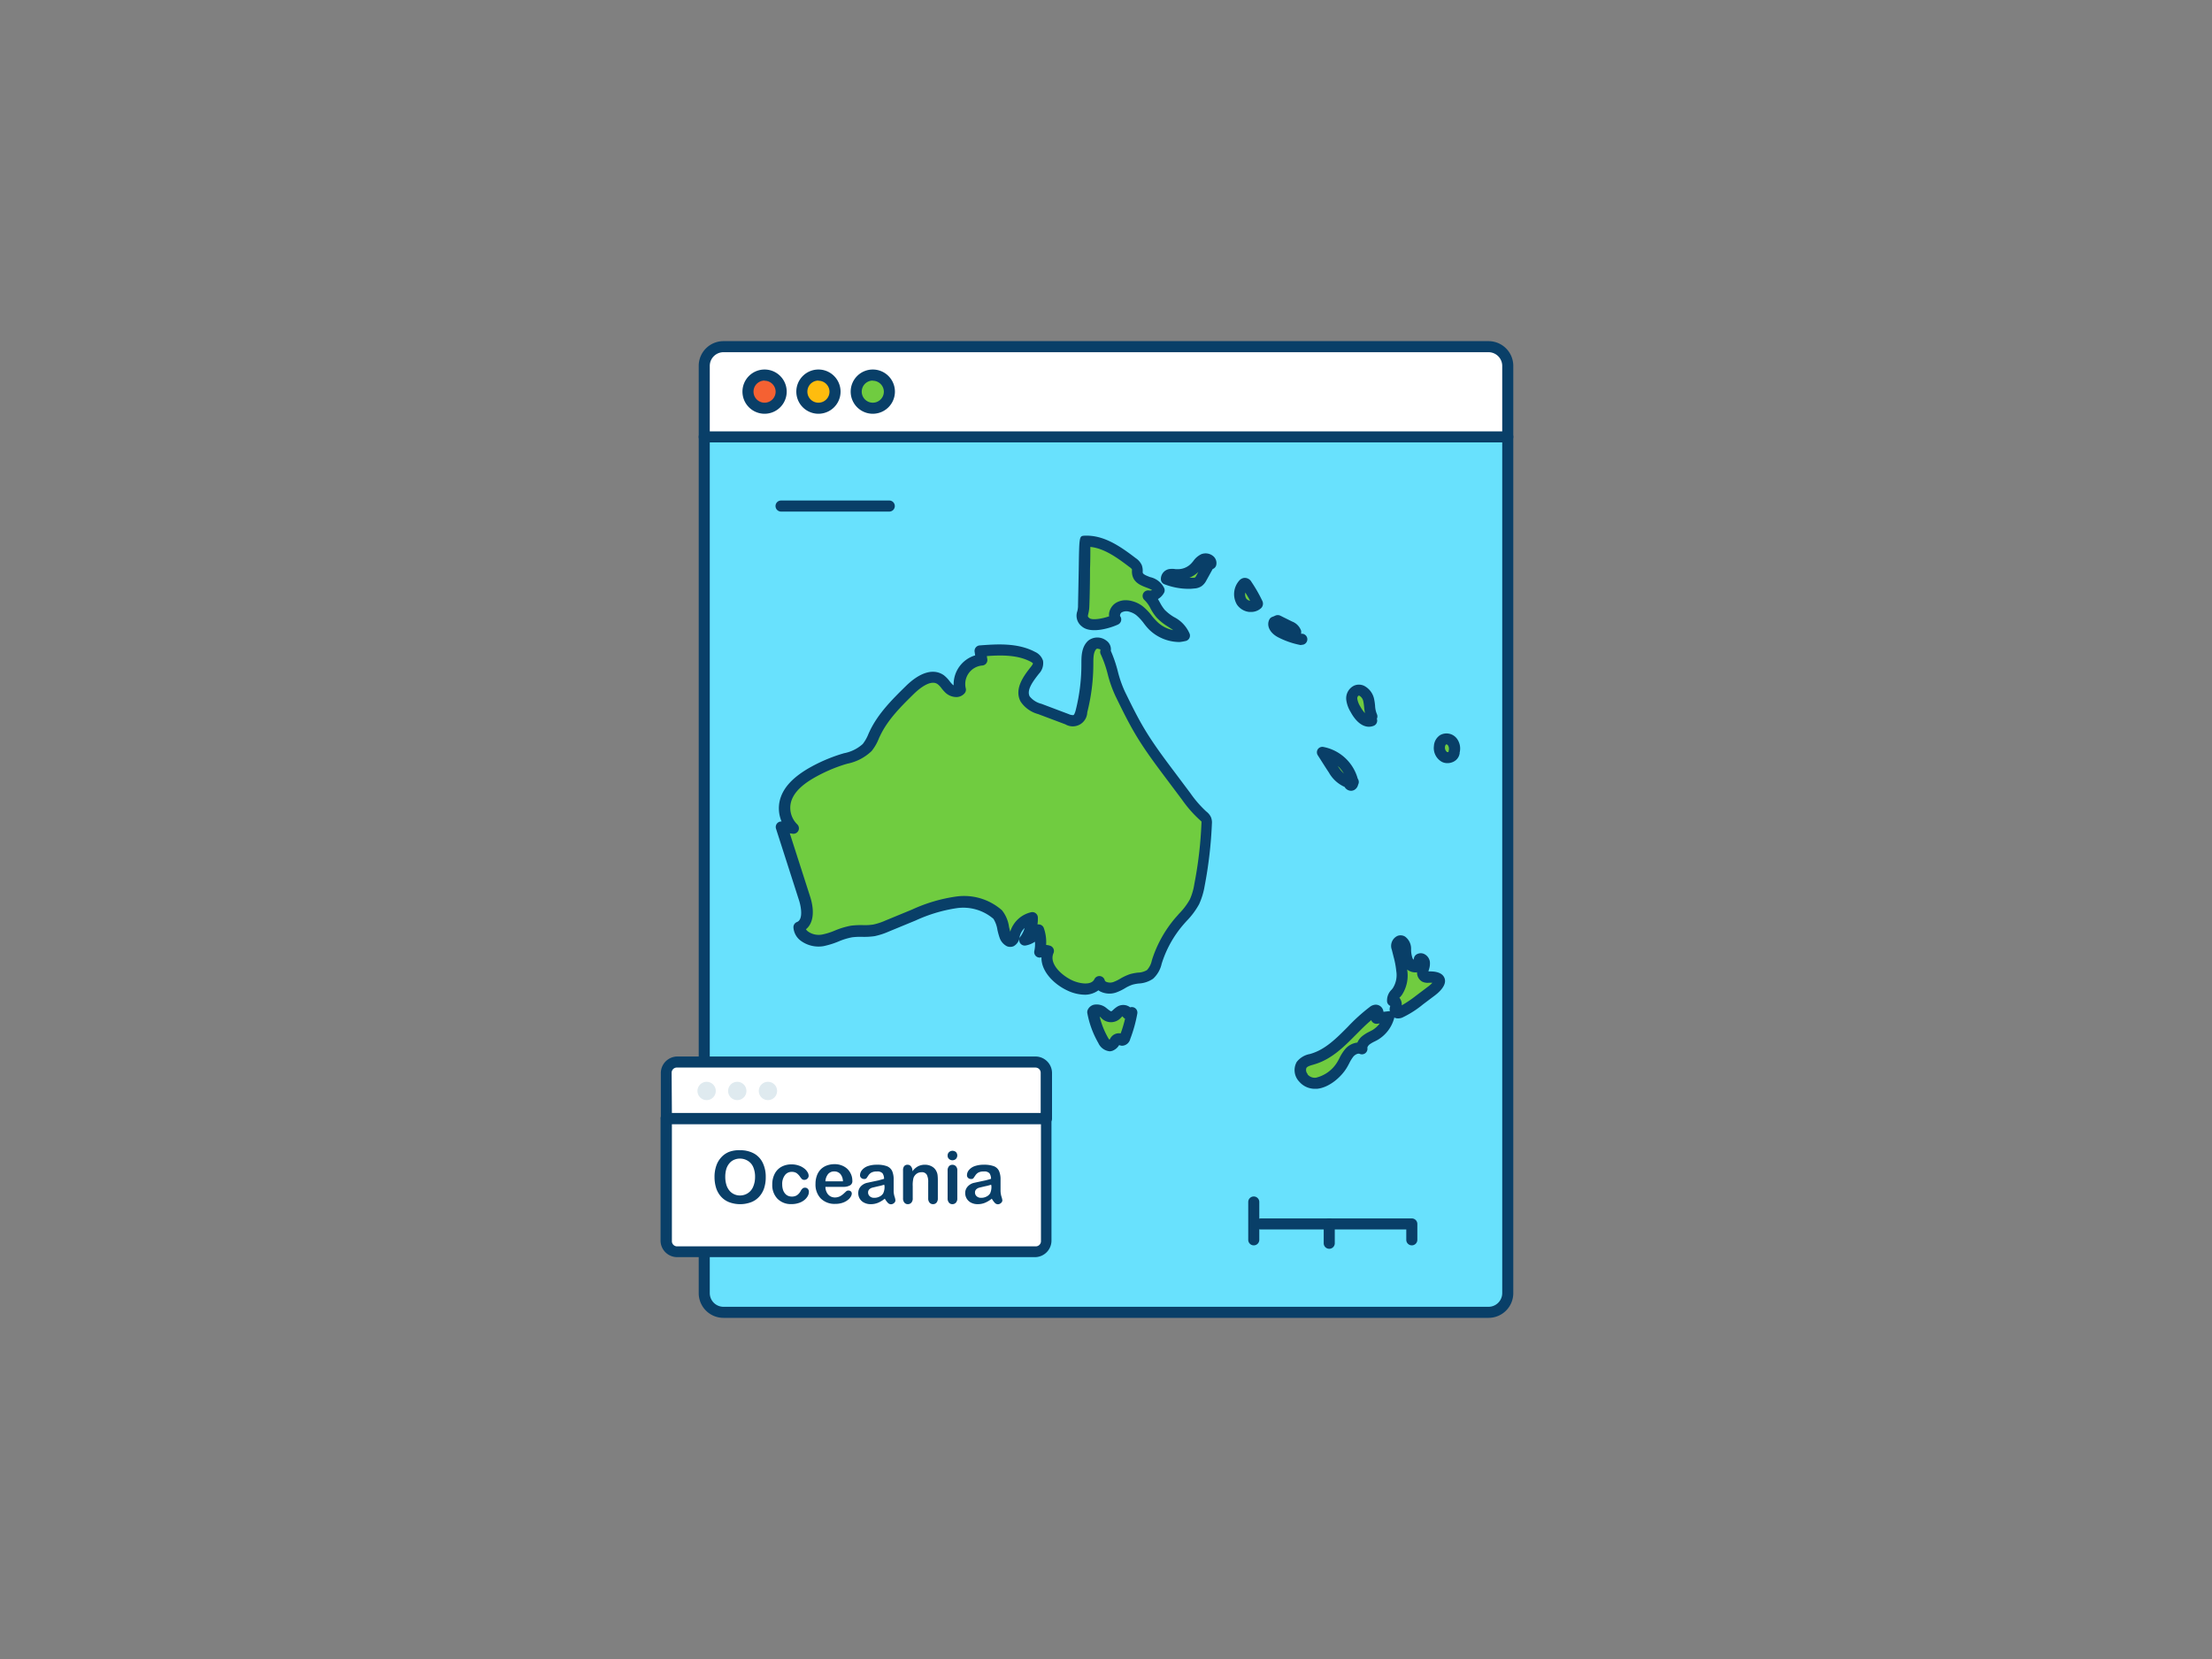<svg xmlns="http://www.w3.org/2000/svg" viewBox="0 0 400 300"><rect x="0" y="0" width="400" height="300" fill="#808080" stroke="none"/><g id="_137_oceania_outline" data-name="#137_oceania_outline"><path d="M127.35,79H272.65a0,0,0,0,1,0,0V233.84a3.46,3.46,0,0,1-3.46,3.46H130.82a3.46,3.46,0,0,1-3.46-3.46V79A0,0,0,0,1,127.35,79Z" fill="#68e1fd"/><path d="M269.18,238.31H130.82a4.47,4.47,0,0,1-4.47-4.47V79a1,1,0,0,1,1-1h145.3a1,1,0,0,1,1,1V233.84A4.47,4.47,0,0,1,269.18,238.31ZM128.35,80V233.84a2.48,2.48,0,0,0,2.47,2.47H269.18a2.48,2.48,0,0,0,2.47-2.47V80Z" fill="#093f68"/><path d="M130.82,62.69H269.18a3.46,3.46,0,0,1,3.46,3.46V79a0,0,0,0,1,0,0H127.35a0,0,0,0,1,0,0V66.16A3.46,3.46,0,0,1,130.82,62.69Z" fill="#fff"/><path d="M272.65,80H127.35a1,1,0,0,1-1-1V66.16a4.47,4.47,0,0,1,4.47-4.47H269.18a4.47,4.47,0,0,1,4.47,4.47V79A1,1,0,0,1,272.65,80Zm-144.3-2h143.3V66.16a2.48,2.48,0,0,0-2.47-2.47H130.82a2.48,2.48,0,0,0-2.47,2.47Z" fill="#093f68"/><circle cx="138.26" cy="70.84" r="2.98" fill="#f56132"/><path d="M138.26,74.82a4,4,0,1,1,4-4A4,4,0,0,1,138.26,74.82Zm0-6a2,2,0,1,0,2,2A2,2,0,0,0,138.26,68.85Z" fill="#093f68"/><circle cx="148.04" cy="70.84" r="2.98" fill="#ffbc0e"/><path d="M148,74.82a4,4,0,1,1,4-4A4,4,0,0,1,148,74.82Zm0-6a2,2,0,1,0,2,2A2,2,0,0,0,148,68.85Z" fill="#093f68"/><circle cx="157.83" cy="70.84" r="2.98" fill="#70cc40"/><path d="M157.83,74.82a4,4,0,1,1,4-4A4,4,0,0,1,157.83,74.82Zm0-6a2,2,0,1,0,2,2A2,2,0,0,0,157.83,68.85Z" fill="#093f68"/><path d="M120.5,202.26h68.7a0,0,0,0,1,0,0v22.12a2,2,0,0,1-2,2H122.45a2,2,0,0,1-2-2V202.26A0,0,0,0,1,120.5,202.26Z" fill="#fff"/><path d="M187.24,227.33H122.45a3,3,0,0,1-3-3V202.26a1,1,0,0,1,1-1h68.69a1,1,0,0,1,1,1v22.12A3,3,0,0,1,187.24,227.33ZM121.5,203.26v21.12a.94.94,0,0,0,1,1h64.79a.94.94,0,0,0,.95-1V203.26Z" fill="#093f68"/><path d="M122.45,192h64.79a2,2,0,0,1,2,2v8.29a0,0,0,0,1,0,0H120.5a0,0,0,0,1,0,0V194A2,2,0,0,1,122.45,192Z" fill="#fff"/><path d="M189.19,203.26H120.5a1,1,0,0,1-1-1V194a3,3,0,0,1,3-2.95h64.79a3,3,0,0,1,2.95,2.95v8.29A1,1,0,0,1,189.19,203.26Zm-67.69-2h66.69V194a.94.94,0,0,0-.95-.95H122.45a.94.94,0,0,0-1,.95Z" fill="#093f68"/><path d="M133.83,208a5.1,5.1,0,0,1,2.52.59,3.85,3.85,0,0,1,1.58,1.69,5.76,5.76,0,0,1,.54,2.57,6.25,6.25,0,0,1-.29,2,4.21,4.21,0,0,1-.89,1.54,3.74,3.74,0,0,1-1.45,1,5.67,5.67,0,0,1-4,0,3.84,3.84,0,0,1-1.45-1,4.27,4.27,0,0,1-.89-1.56,6.56,6.56,0,0,1-.29-2,6,6,0,0,1,.31-2,4.21,4.21,0,0,1,.9-1.54,3.82,3.82,0,0,1,1.44-1A5,5,0,0,1,133.83,208Zm2.71,4.84a4.43,4.43,0,0,0-.33-1.79,2.44,2.44,0,0,0-1-1.15,2.71,2.71,0,0,0-2.47-.17,2.24,2.24,0,0,0-.84.63,2.93,2.93,0,0,0-.55,1,5,5,0,0,0-.2,1.44,5,5,0,0,0,.2,1.45,3,3,0,0,0,.57,1.07,2.36,2.36,0,0,0,.85.64,2.44,2.44,0,0,0,1.05.22,2.6,2.6,0,0,0,1.34-.37,2.55,2.55,0,0,0,1-1.13A4.41,4.41,0,0,0,136.54,212.86Z" fill="#093f68"/><path d="M146.27,215.58a1.53,1.53,0,0,1-.2.7,2.42,2.42,0,0,1-.6.71,3.11,3.11,0,0,1-1,.54,4.15,4.15,0,0,1-1.37.21,3.38,3.38,0,0,1-2.54-1,3.54,3.54,0,0,1-.91-2.54,4.12,4.12,0,0,1,.42-1.9,3,3,0,0,1,1.21-1.29,3.71,3.71,0,0,1,1.88-.45,3.81,3.81,0,0,1,1.25.2,3.13,3.13,0,0,1,1,.52,2.24,2.24,0,0,1,.61.67,1.27,1.27,0,0,1,.21.66.68.68,0,0,1-.24.53.77.77,0,0,1-.57.22.61.61,0,0,1-.36-.11,2.48,2.48,0,0,1-.32-.36,2.89,2.89,0,0,0-.67-.74,1.55,1.55,0,0,0-.89-.24,1.49,1.49,0,0,0-1.25.61,2.58,2.58,0,0,0-.48,1.66,3.16,3.16,0,0,0,.12.9,1.9,1.9,0,0,0,.36.71,1.45,1.45,0,0,0,.55.44,1.72,1.72,0,0,0,.72.15,1.69,1.69,0,0,0,.91-.24,2.1,2.1,0,0,0,.66-.74,1.64,1.64,0,0,1,.35-.47.64.64,0,0,1,.45-.16.66.66,0,0,1,.53.24A.75.75,0,0,1,146.27,215.58Z" fill="#093f68"/><path d="M152.69,214.62h-3.43a2.2,2.2,0,0,0,.24,1,1.67,1.67,0,0,0,.62.69,1.7,1.7,0,0,0,.86.23,2,2,0,0,0,.57-.08,1.78,1.78,0,0,0,.51-.23,3.72,3.72,0,0,0,.45-.33l.53-.49a.56.56,0,0,1,.38-.12.63.63,0,0,1,.44.15.54.54,0,0,1,.17.42,1.17,1.17,0,0,1-.19.55,2.1,2.1,0,0,1-.56.61,3.14,3.14,0,0,1-.95.49,4,4,0,0,1-1.3.19,3.51,3.51,0,0,1-2.63-1,3.62,3.62,0,0,1-.93-2.62,4.26,4.26,0,0,1,.23-1.44,3.24,3.24,0,0,1,.67-1.14,3.05,3.05,0,0,1,1.09-.72,3.93,3.93,0,0,1,1.44-.26,3.4,3.4,0,0,1,1.76.44,2.75,2.75,0,0,1,1.1,1.12,2.85,2.85,0,0,1,.37,1.4.87.87,0,0,1-.38.85A2.35,2.35,0,0,1,152.69,214.62Zm-3.43-1h3.17a2.1,2.1,0,0,0-.48-1.34,1.45,1.45,0,0,0-1.11-.45,1.4,1.4,0,0,0-1.07.45A2.28,2.28,0,0,0,149.26,213.62Z" fill="#093f68"/><path d="M160,216.76a5.23,5.23,0,0,1-1.22.74,3.37,3.37,0,0,1-1.34.25,2.48,2.48,0,0,1-1.18-.27,1.88,1.88,0,0,1-1.06-1.71,1.75,1.75,0,0,1,.45-1.22,2.25,2.25,0,0,1,1.25-.68l.83-.18,1.14-.24,1-.28a1.82,1.82,0,0,0-.28-1,1.24,1.24,0,0,0-1-.33,2.08,2.08,0,0,0-1,.19,1.62,1.62,0,0,0-.58.56c-.16.24-.27.41-.34.49a.54.54,0,0,1-.42.12.76.76,0,0,1-.51-.19.61.61,0,0,1-.22-.49,1.47,1.47,0,0,1,.33-.9,2.39,2.39,0,0,1,1-.72,4.78,4.78,0,0,1,1.73-.28,4.89,4.89,0,0,1,1.81.27,1.75,1.75,0,0,1,.94.87,3.77,3.77,0,0,1,.27,1.56v1.05c0,.29,0,.61,0,1a3.49,3.49,0,0,0,.16,1,3,3,0,0,1,.16.69.64.64,0,0,1-.25.49.83.83,0,0,1-.57.22.79.79,0,0,1-.54-.25A4.27,4.27,0,0,1,160,216.76Zm-.11-2.53a9.11,9.11,0,0,1-1.12.29l-1,.24a1.28,1.28,0,0,0-.54.28.76.76,0,0,0-.25.6.88.88,0,0,0,.3.68,1.09,1.09,0,0,0,.79.28,2,2,0,0,0,1-.23,1.51,1.51,0,0,0,.64-.58,2.69,2.69,0,0,0,.24-1.31Z" fill="#093f68"/><path d="M165,211.59v.22a3,3,0,0,1,1-.9,2.72,2.72,0,0,1,1.26-.29,2.53,2.53,0,0,1,1.24.31,1.92,1.92,0,0,1,.82.85,2.06,2.06,0,0,1,.22.69,8.12,8.12,0,0,1,.05.95v3.26a1.16,1.16,0,0,1-.24.8.8.8,0,0,1-.62.27.79.79,0,0,1-.64-.28,1.15,1.15,0,0,1-.24-.79v-2.92a2.76,2.76,0,0,0-.25-1.32,1,1,0,0,0-1-.46,1.41,1.41,0,0,0-.86.28,1.58,1.58,0,0,0-.56.77,5.23,5.23,0,0,0-.13,1.46v2.19a1.1,1.1,0,0,1-.25.8.82.82,0,0,1-.64.27.77.77,0,0,1-.62-.28,1.15,1.15,0,0,1-.24-.79v-5.06a1.16,1.16,0,0,1,.21-.75.79.79,0,0,1,.6-.25.88.88,0,0,1,.42.11,1,1,0,0,1,.3.33A1.22,1.22,0,0,1,165,211.59Z" fill="#093f68"/><path d="M172.24,209.81a.87.87,0,0,1-.62-.23.76.76,0,0,1-.26-.63.8.8,0,0,1,.26-.61.91.91,0,0,1,.62-.24,1,1,0,0,1,.61.21.91.91,0,0,1,0,1.27A.89.89,0,0,1,172.24,209.81Zm.87,1.81v5.06a1.11,1.11,0,0,1-.25.8.84.84,0,0,1-.64.27.77.77,0,0,1-.62-.28,1.15,1.15,0,0,1-.24-.79v-5a1.12,1.12,0,0,1,.24-.78.8.8,0,0,1,.62-.27.84.84,0,0,1,.64.27A1,1,0,0,1,173.11,211.62Z" fill="#093f68"/><path d="M179.35,216.76a5.08,5.08,0,0,1-1.23.74,3.35,3.35,0,0,1-1.33.25,2.52,2.52,0,0,1-1.19-.27,1.93,1.93,0,0,1-1.06-1.71,1.72,1.72,0,0,1,.46-1.22,2.22,2.22,0,0,1,1.25-.68l.83-.18,1.13-.24c.31-.08.66-.17,1-.28a1.74,1.74,0,0,0-.28-1,1.22,1.22,0,0,0-1-.33,2,2,0,0,0-1,.19,1.55,1.55,0,0,0-.58.56l-.34.49a.57.57,0,0,1-.43.12.76.76,0,0,1-.51-.19.64.64,0,0,1-.21-.49,1.46,1.46,0,0,1,.32-.9,2.39,2.39,0,0,1,1-.72,4.82,4.82,0,0,1,1.73-.28,5,5,0,0,1,1.82.27,1.69,1.69,0,0,1,.93.87,3.77,3.77,0,0,1,.27,1.56v1.05c0,.29,0,.61,0,1a3.86,3.86,0,0,0,.16,1,3.3,3.3,0,0,1,.17.69.65.65,0,0,1-.26.49.82.82,0,0,1-.57.22.75.75,0,0,1-.53-.25A3.82,3.82,0,0,1,179.35,216.76Zm-.12-2.53a8.64,8.64,0,0,1-1.12.29l-1,.24a1.28,1.28,0,0,0-.54.28.76.76,0,0,0-.26.6.88.88,0,0,0,.3.68,1.11,1.11,0,0,0,.79.28,2,2,0,0,0,1-.23,1.54,1.54,0,0,0,.65-.58,2.84,2.84,0,0,0,.23-1.31Z" fill="#093f68"/><circle cx="127.78" cy="197.28" r="1.66" fill="#dfeaef"/><circle cx="133.32" cy="197.28" r="1.66" fill="#dfeaef"/><circle cx="138.87" cy="197.28" r="1.66" fill="#dfeaef"/><path d="M255.3,225.2a1,1,0,0,1-1-1v-1.87H228a1,1,0,0,1,0-2H255.3a1,1,0,0,1,1,1v2.87A1,1,0,0,1,255.3,225.2Z" fill="#093f68"/><path d="M226.72,225.2a1,1,0,0,1-1-1v-6.84a1,1,0,0,1,2,0v6.84A1,1,0,0,1,226.72,225.2Z" fill="#093f68"/><path d="M240.37,225.82a1,1,0,0,1-1-1v-3.49a1,1,0,0,1,2,0v3.49A1,1,0,0,1,240.37,225.82Z" fill="#093f68"/><path d="M160.81,92.51H141.24a1,1,0,0,1,0-2h19.57a1,1,0,0,1,0,2Z" fill="#093f68"/><path d="M199.91,117.81c.53-1.1-1.42-2-2.34-1.16s-.91,2.2-.91,3.42a34.72,34.72,0,0,1-1.07,8.55c-.17.68-.44,1.44-1.09,1.68a2.28,2.28,0,0,1-1.53-.19L188,128.25a4.66,4.66,0,0,1-2.64-1.8c-.92-1.72.57-3.68,1.78-5.21a1.86,1.86,0,0,0,.54-1.48,1.67,1.67,0,0,0-1-1c-2.86-1.51-6.28-1.31-9.5-1.07l.24,1.64a4.35,4.35,0,0,0-3.88,5.37c-.48.57-1.44.33-2-.17s-.92-1.2-1.52-1.64c-1.75-1.25-4.07.35-5.6,1.85-2.4,2.37-4.86,4.8-6.31,7.85a10.32,10.32,0,0,1-1.39,2.55c-1.09,1.23-2.8,1.64-4.37,2.12a27.87,27.87,0,0,0-5.82,2.53c-2.1,1.22-4.19,2.91-4.67,5.29a5.16,5.16,0,0,0,1.47,4.68l-2.15-.32,4.17,13c.59,1.85.84,4.47-1,5.15.14,1.83,2.43,2.72,4.24,2.42s3.44-1.34,5.25-1.61c1.33-.19,2.69,0,4-.2a11.32,11.32,0,0,0,2.39-.78l4.84-2a27.88,27.88,0,0,1,7.67-2.29,9.42,9.42,0,0,1,7.47,2.2c.82.79.95,2.72,1.35,3.78.2.55.67,1.22,1.21,1,.36-.16.43-.62.52-1a4.14,4.14,0,0,1,3.12-3.12,6.48,6.48,0,0,1-1.24,3.94,3.22,3.22,0,0,0,2.38-1.79,6.62,6.62,0,0,1,.34,4,2.06,2.06,0,0,1,1.58-.13c-1.09,2.47,1.39,5.05,3.83,6.2,1.82.85,4.51,1.14,5.38-.67.28,1.09,1.75,1.4,2.82,1s2-1.12,3-1.44,2.44-.17,3.36-.9a4.75,4.75,0,0,0,1.28-2.41,20.71,20.71,0,0,1,4-7.12,18.43,18.43,0,0,0,2.79-3.59,11.62,11.62,0,0,0,.9-3,74.38,74.38,0,0,0,1.3-11.15,1.75,1.75,0,0,0-.09-.76,2,2,0,0,0-.56-.63,20.75,20.75,0,0,1-3.05-3.49l-3-4c-1.82-2.42-3.63-4.85-5.2-7.44-1.38-2.28-2.55-4.69-3.72-7.09C201.33,122.88,201.22,120.49,199.91,117.81Z" fill="#70cc40"/><path d="M196.23,179.88a7.69,7.69,0,0,1-3.23-.77c-2.55-1.2-4.75-3.56-4.67-6a1,1,0,0,1-.93-.15,1,1,0,0,1-.36-1,5.49,5.49,0,0,0,.11-1.67,4.16,4.16,0,0,1-1.7.69,1,1,0,0,1-1-.47,1,1,0,0,1,.05-1.11,5.26,5.26,0,0,0,.79-1.59,3.11,3.11,0,0,0-.9,1.57,2.15,2.15,0,0,1-1.09,1.72,1.57,1.57,0,0,1-1.24,0,2.72,2.72,0,0,1-1.31-1.56,12.92,12.92,0,0,1-.38-1.38,5.25,5.25,0,0,0-.72-2,8.38,8.38,0,0,0-6.68-1.93,27.47,27.47,0,0,0-7.39,2.22l-4.85,2a12.88,12.88,0,0,1-2.59.84,13.39,13.39,0,0,1-2.26.12,12.67,12.67,0,0,0-1.77.08,11.71,11.71,0,0,0-2.48.76,14.93,14.93,0,0,1-2.75.85,5.45,5.45,0,0,1-4.1-1,3.27,3.27,0,0,1-1.3-2.37,1,1,0,0,1,.64-1c1.15-.44.75-2.75.37-3.92l-4.16-12.95a1,1,0,0,1,1-1.31,6.13,6.13,0,0,1-.37-3.56c.46-2.28,2.15-4.22,5.15-6a29.39,29.39,0,0,1,6-2.63l.5-.15a7,7,0,0,0,3.4-1.67,7.26,7.26,0,0,0,1-1.74c.08-.2.17-.39.26-.58,1.54-3.25,4.18-5.84,6.51-8.13,2.61-2.57,5.05-3.26,6.88-2a5.8,5.8,0,0,1,1.07,1.1,4.77,4.77,0,0,0,.54.61,1.18,1.18,0,0,0,.18.13,5.47,5.47,0,0,1,3.89-5.42l-.1-.66a1,1,0,0,1,.92-1.14c3.05-.23,6.84-.51,10,1.17a2.64,2.64,0,0,1,1.45,1.6,2.76,2.76,0,0,1-.73,2.34c-1.17,1.48-2.26,3-1.68,4.11a3.9,3.9,0,0,0,2.12,1.34l4.93,1.86a1.94,1.94,0,0,0,.83.19c.08,0,.27-.18.47-1a33.79,33.79,0,0,0,1-8.31c0-1.29,0-3.06,1.25-4.17a2.66,2.66,0,0,1,3.26,0,1.92,1.92,0,0,1,.81,1.85,24,24,0,0,1,1.26,3.68,20.61,20.61,0,0,0,1.29,3.7c1.15,2.35,2.33,4.77,3.69,7,1.54,2.54,3.37,5,5.14,7.35l3,4a20.09,20.09,0,0,0,2.89,3.33,2.72,2.72,0,0,1,.83,1,2.57,2.57,0,0,1,.18,1.21,76.56,76.56,0,0,1-1.32,11.3,12.94,12.94,0,0,1-1,3.26,13.84,13.84,0,0,1-2.23,3c-.24.26-.47.52-.7.79a19.89,19.89,0,0,0-3.77,6.77l-.06.18a5.2,5.2,0,0,1-1.55,2.72,5,5,0,0,1-2.61.87,7.72,7.72,0,0,0-1.08.2,6.64,6.64,0,0,0-1.39.65,9.09,9.09,0,0,1-1.63.78,3.74,3.74,0,0,1-2.89-.21,2.9,2.9,0,0,1-.29-.19A4.16,4.16,0,0,1,196.23,179.88Zm-7.06-9a2.62,2.62,0,0,1,.73.14,1,1,0,0,1,.6.54,1,1,0,0,1,0,.81c-.83,1.9,1.46,4,3.35,4.89,1.3.61,3.48,1,4.05-.19a1,1,0,0,1,1.87.18.45.45,0,0,0,.24.28,1.8,1.8,0,0,0,1.3.06,7.48,7.48,0,0,0,1.28-.62,9,9,0,0,1,1.8-.83,9.12,9.12,0,0,1,1.39-.26,3.36,3.36,0,0,0,1.63-.46,3.65,3.65,0,0,0,.88-1.75l.06-.19a21.94,21.94,0,0,1,4.16-7.46l.73-.83a12,12,0,0,0,1.93-2.56,10.84,10.84,0,0,0,.8-2.75,72.71,72.71,0,0,0,1.29-11,1.73,1.73,0,0,0,0-.33s-.16-.15-.25-.23a21.76,21.76,0,0,1-3.24-3.68l-3-4c-1.8-2.4-3.66-4.89-5.25-7.52-1.41-2.33-2.61-4.79-3.77-7.17a22.11,22.11,0,0,1-1.43-4,20.17,20.17,0,0,0-1.3-3.7,1.05,1.05,0,0,1,0-.76.75.75,0,0,0-.38-.15.46.46,0,0,0-.35,0c-.58.52-.58,1.67-.58,2.68a35.84,35.84,0,0,1-1.1,8.8,2.62,2.62,0,0,1-3.94,2.17l-4.94-1.86a5.55,5.55,0,0,1-3.17-2.26c-1.26-2.35.7-4.82,1.87-6.3.35-.44.36-.59.36-.62h0s-.06-.11-.45-.31c-2.35-1.24-5.31-1.19-7.89-1l.09.57a1,1,0,0,1-.23.79,1,1,0,0,1-.74.35,3.36,3.36,0,0,0-2.94,4.08,1,1,0,0,1-.2.94,2,2,0,0,1-1.38.68,2.94,2.94,0,0,1-2.05-.76,7.09,7.09,0,0,1-.75-.84,3.66,3.66,0,0,0-.68-.72c-1.36-1-3.64,1.09-4.31,1.74-2.32,2.28-4.71,4.64-6.1,7.57-.09.18-.17.35-.25.54a8.64,8.64,0,0,1-1.3,2.24,8.83,8.83,0,0,1-4.34,2.27l-.49.14a28,28,0,0,0-5.61,2.45c-2.48,1.43-3.85,2.94-4.19,4.62a4.17,4.17,0,0,0,1.18,3.76,1,1,0,0,1,.21,1.16,1,1,0,0,1-1,.55l-.55-.08,3.67,11.42c.87,2.7.57,4.87-.75,5.93a1.53,1.53,0,0,0,.37.4,3.35,3.35,0,0,0,2.53.56,11.86,11.86,0,0,0,2.36-.74,14.34,14.34,0,0,1,2.9-.87,14.84,14.84,0,0,1,2.08-.1,9.85,9.85,0,0,0,1.91-.1,10.87,10.87,0,0,0,2.18-.71l4.85-2a28.68,28.68,0,0,1,8-2.36,10.35,10.35,0,0,1,8.26,2.48,6.06,6.06,0,0,1,1.28,3c.07.32.15.62.22.88a5.15,5.15,0,0,1,3.79-3.52,1,1,0,0,1,1.21,1,6.91,6.91,0,0,1-.07,1.2.91.91,0,0,1,.23,0,1,1,0,0,1,.9.62A7.65,7.65,0,0,1,189.17,170.92Z" fill="#093f68"/><path d="M204.71,183.13a24.25,24.25,0,0,1-1.23,4.43c-.09.24-.24.53-.51.54s-.39-.19-.61-.23c-.62-.14-.81.9-1.39,1.17s-1.17-.35-1.48-.91a16.2,16.2,0,0,1-1.84-5.12c.3-.59,1.21-.41,1.74,0s1.07,1,1.73.87,1-.65,1.46-1,1.43-.1,1.31.48" fill="#70cc40"/><path d="M200.68,190.11a2.52,2.52,0,0,1-2.06-1.49,17,17,0,0,1-2-5.43,1,1,0,0,1,.1-.63,1.64,1.64,0,0,1,1.12-.88,2.72,2.72,0,0,1,2.11.51l.3.24c.2.16.57.45.69.44s.3-.21.45-.34a4.68,4.68,0,0,1,.62-.48,2.07,2.07,0,0,1,2.21,0l.14.11a1,1,0,0,1,1.3,1.13,25.1,25.1,0,0,1-1.28,4.6A1.58,1.58,0,0,1,203,189.1a1.32,1.32,0,0,1-.62-.12v0a2.44,2.44,0,0,1-1,.94A1.65,1.65,0,0,1,200.68,190.11Zm-1.83-6.28a14.71,14.71,0,0,0,1.51,3.81,1.54,1.54,0,0,0,.27.37l.11-.15a1.77,1.77,0,0,1,1.83-1l.09,0a24.26,24.26,0,0,0,.79-2.64,1.06,1.06,0,0,1-.45-.44,2.43,2.43,0,0,0-.25.2,2.41,2.41,0,0,1-3.7,0A1.56,1.56,0,0,1,198.85,183.83Z" fill="#093f68"/><path d="M196.16,97.91c3.22-.16,6.09,1.9,8.66,3.86a2.12,2.12,0,0,1,.76.84,12.54,12.54,0,0,1,.17,1.25c.42,1.64,3.35,1.33,3.91,2.93a1.92,1.92,0,0,1-2,1c1,.86,1.4,2.25,2.27,3.25,1.33,1.49,3.73,2.09,4.32,4a6.86,6.86,0,0,1-5.71-1.91,28.87,28.87,0,0,0-2.47-2.7,4.55,4.55,0,0,0-1.51-.75,2.72,2.72,0,0,0-2.3.25,1.55,1.55,0,0,0-.46,2.09c-1.15.56-4.31,1.5-5.46.51s-.42-1.49-.36-2.78C196,108.75,196.13,97.91,196.16,97.91Z" fill="#70cc40"/><path d="M213.31,116.1a7.91,7.91,0,0,1-5.52-2.26c-.38-.38-.71-.8-1-1.19a8.69,8.69,0,0,0-1.33-1.42,3.54,3.54,0,0,0-1.18-.59,1.8,1.8,0,0,0-1.46.11.72.72,0,0,0-.27.45.41.41,0,0,0,0,.21,1,1,0,0,1,.18.84,1,1,0,0,1-.53.67c-.94.46-4.81,1.86-6.55.37a2.43,2.43,0,0,1-.83-2.78,4.28,4.28,0,0,0,.12-.81c0-.52.08-3.87.13-6.83.09-5.91.09-5.92,1-6,3.47-.16,6.39,1.83,9.32,4.07a3,3,0,0,1,1.08,1.26,2.9,2.9,0,0,1,.17,1,2.69,2.69,0,0,0,0,.35c.08.31.59.52,1.34.81a3.7,3.7,0,0,1,2.55,2,1,1,0,0,1,0,.77,2.93,2.93,0,0,1-1.14,1.2c.14.22.26.45.38.66a7.46,7.46,0,0,0,.84,1.28,8.23,8.23,0,0,0,1.68,1.31,6,6,0,0,1,2.85,3.06,1,1,0,0,1-.11.83,1,1,0,0,1-.71.46A8.93,8.93,0,0,1,213.31,116.1Zm-9.74-7.56a4.45,4.45,0,0,1,1.22.18,5.27,5.27,0,0,1,1.85.92,9.48,9.48,0,0,1,1.67,1.75,11.64,11.64,0,0,0,.9,1,5.7,5.7,0,0,0,2.94,1.56c-.28-.21-.6-.41-.93-.63a9.82,9.82,0,0,1-2.07-1.65,9,9,0,0,1-1.09-1.62,5.3,5.3,0,0,0-1.09-1.53,1,1,0,0,1,.84-1.74.89.89,0,0,0,.53-.08,7.28,7.28,0,0,0-1-.44c-1-.38-2.22-.85-2.56-2.18a2.85,2.85,0,0,1-.09-.77,2.6,2.6,0,0,0,0-.37,1.75,1.75,0,0,0-.44-.4c-2.33-1.78-4.64-3.4-7.08-3.64,0,.95,0,2.48-.06,4,0,3.12-.1,6.35-.13,6.9a6,6,0,0,1-.17,1.14c-.13.57-.13.57.18.83.46.4,2.2.16,3.57-.32a2.67,2.67,0,0,1,0-.56,2.75,2.75,0,0,1,1.09-1.78A3.4,3.4,0,0,1,203.57,108.54Zm-7.41-10.63h0Z" fill="#093f68"/><path d="M219,101.93c.16-.63-.75-1.07-1.35-.81s-.95.86-1.38,1.35a4.38,4.38,0,0,1-3.47,1.43,3.77,3.77,0,0,0-1.16,0,.83.83,0,0,0-.68.83,11.23,11.23,0,0,0,4.87.73,1.71,1.71,0,0,0,.9-.24,1.83,1.83,0,0,0,.54-.69l1.43-2.56" fill="#70cc40"/><path d="M215,106.48a12.19,12.19,0,0,1-4.44-.83,1,1,0,0,1-.63-.79,1.83,1.83,0,0,1,1.42-1.94,3.72,3.72,0,0,1,1.23,0l.24,0a3.32,3.32,0,0,0,2.66-1.1l.29-.34a3.79,3.79,0,0,1,1.45-1.26,2.15,2.15,0,0,1,2.16.34,1.63,1.63,0,0,1,.55,1.64,1,1,0,0,1-.64.7L218.13,105a2.79,2.79,0,0,1-.85,1,2.64,2.64,0,0,1-1.39.42Q215.46,106.48,215,106.48Zm1.7-3.06a5.28,5.28,0,0,1-1.62,1.06l.64,0a1.18,1.18,0,0,0,.41-.07,2.06,2.06,0,0,0,.23-.36Z" fill="#093f68"/><path d="M235.67,194.91a2,2,0,0,1-.34-2.33,3.56,3.56,0,0,1,2.1-1.11c4.46-1.36,7.09-5.86,10.87-8.58a1,1,0,0,1,.47-.21c.63,0,.56,1,.11,1.45l2.3-.27a5.57,5.57,0,0,1-2.49,3.27,13.54,13.54,0,0,0-1.62.92,1.83,1.83,0,0,0-.79,1.6,2,2,0,0,0-2.26.71,13.22,13.22,0,0,0-1.32,2.17C241.4,194.7,237.84,197.37,235.67,194.91Z" fill="#70cc40"/><path d="M237.77,196.89a3.72,3.72,0,0,1-2.85-1.32h0a3,3,0,0,1-.43-3.54,3.87,3.87,0,0,1,2.38-1.43l.27-.08c2.56-.79,4.51-2.75,6.57-4.82a32.93,32.93,0,0,1,4-3.62,1.85,1.85,0,0,1,1-.4,1.39,1.39,0,0,1,1.36.87,1.85,1.85,0,0,1,.11.42l.85-.1a1,1,0,0,1,.88.34,1,1,0,0,1,.2.92A6.55,6.55,0,0,1,249.2,188c-.22.13-.44.24-.66.35a5.74,5.74,0,0,0-.86.5c-.26.21-.44.49-.41.66a1,1,0,0,1-1.4,1.06c-.27-.12-.77.09-1.11.46a6.72,6.72,0,0,0-.77,1.24c-.14.26-.28.53-.43.78-1.05,1.76-3.25,3.64-5.41,3.84Zm-1.35-2.64a1.71,1.71,0,0,0,1.55.63,6.19,6.19,0,0,0,3.88-2.87c.13-.22.25-.45.37-.68a8,8,0,0,1,1.05-1.64,3.4,3.4,0,0,1,2.19-1.16,3,3,0,0,1,1-1.26,6.42,6.42,0,0,1,1.17-.71l.55-.29a4.72,4.72,0,0,0,1.32-1.2l-.5.06a1,1,0,0,1-1-.57.37.37,0,0,1,0-.11c-1,.82-1.9,1.75-2.81,2.66-2.14,2.16-4.35,4.39-7.39,5.32l-.29.09c-.54.15-1.09.31-1.27.6a1.09,1.09,0,0,0,.25,1.13Z" fill="#093f68"/><path d="M258.81,179.24l-2.13,1.6a17.36,17.36,0,0,1-3.48,2.21.82.82,0,0,1-.59.08c-.45-.18-.27-.84-.15-1.31s-.32-1.19-.65-.83c-.12-.63.43-1.15.82-1.66a5.34,5.34,0,0,0,.86-3.83,32.79,32.79,0,0,0-.87-3.93c-.12-.5-.13-1.17.34-1.36.64-.26,1.07.66,1.11,1.35a5.79,5.79,0,0,0,.38,2.2,1.66,1.66,0,0,0,1.81,1l.32-1.29c.38-.24.88.18.95.62a3.79,3.79,0,0,1-.24,1.31,1.1,1.1,0,0,0,.37,1.2,1.32,1.32,0,0,0,.63.08C260.87,176.63,260.76,177.77,258.81,179.24Z" fill="#70cc40"/><path d="M252.78,184.16a1.46,1.46,0,0,1-.53-.1,1.71,1.71,0,0,1-.84-2.16,1,1,0,0,1-.58-.73,2.71,2.71,0,0,1,.82-2.21l.19-.23a4.4,4.4,0,0,0,.65-3.13A15.52,15.52,0,0,0,252,173c-.1-.41-.21-.82-.31-1.24a2,2,0,0,1,1-2.51,1.53,1.53,0,0,1,1.41.13,2.7,2.7,0,0,1,1.07,2.09v.24a4.67,4.67,0,0,0,.27,1.59,1.14,1.14,0,0,0,.18.25l.08-.34a1,1,0,0,1,.44-.61,1.46,1.46,0,0,1,1.43-.07,1.86,1.86,0,0,1,1,1.4,3.32,3.32,0,0,1-.16,1.35l-.09.31s0,0,0,.07c.62,0,2.45-.06,2.91,1.26s-1.21,2.67-1.76,3.09h0l-2.13,1.6A17.92,17.92,0,0,1,253.6,184,1.9,1.9,0,0,1,252.78,184.16Zm.27-3.75a2,2,0,0,1,.43,1.39,21.2,21.2,0,0,0,2.6-1.76l2.12-1.6a5.76,5.76,0,0,0,.82-.72,6.37,6.37,0,0,0-.71,0,2.16,2.16,0,0,1-1.11-.2,1.86,1.86,0,0,1-.95-1.7,2.37,2.37,0,0,1-1.78-.49.28.28,0,0,1,0,.09,6.37,6.37,0,0,1-1,4.55l-.23.28Zm-1.55,1.15Zm7.31-2.32Z" fill="#093f68"/><path d="M244.76,141.38c-1.46.49-2.79-1-3.63-2.26-.67-1-1.32-2.05-2-3.09a7.06,7.06,0,0,1,5.45,5.07.79.79,0,0,1-.11.82c-.22.19-.67-.13-.46-.33" fill="#70cc40"/><path d="M244.33,143a1.35,1.35,0,0,1-1-.45,1.05,1.05,0,0,1-.18-.25,6.11,6.11,0,0,1-2.85-2.61c-.67-1-1.33-2.07-2-3.11a1,1,0,0,1,0-1.09,1,1,0,0,1,1-.42,8,8,0,0,1,6.22,5.74.87.87,0,0,1,.14.27,1,1,0,0,1-.07.81,1.44,1.44,0,0,1-.48.81A1.24,1.24,0,0,1,244.33,143Zm-2.39-4.44,0,0a6.54,6.54,0,0,0,1.06,1.31A6.1,6.1,0,0,0,241.94,138.54Z" fill="#093f68"/><path d="M248.08,129.57c-.47-.93-.34-2-.6-3.06s-1.27-2-2.23-1.61a1.59,1.59,0,0,0-.8,1.6,4.65,4.65,0,0,0,.66,1.77c.62,1.15,1.71,2.5,2.94,2.06" fill="#70cc40"/><path d="M247.56,131.42c-1.21,0-2.39-.94-3.33-2.68a5.58,5.58,0,0,1-.78-2.16,2.55,2.55,0,0,1,1.4-2.59,2.19,2.19,0,0,1,1.87.05,3.5,3.5,0,0,1,1.73,2.22,9.78,9.78,0,0,1,.21,1.36,4.42,4.42,0,0,0,.32,1.5,1,1,0,0,1,0,.86h0a1,1,0,0,1-.6,1.28A2.53,2.53,0,0,1,247.56,131.42Zm-1.85-5.62a.11.11,0,0,0-.06,0,.64.64,0,0,0-.2.59,3.73,3.73,0,0,0,.54,1.38,5.72,5.72,0,0,0,.84,1.19c-.08-.4-.12-.79-.16-1.15a7.81,7.81,0,0,0-.16-1.07,1.52,1.52,0,0,0-.67-.92A.3.3,0,0,0,245.71,125.8Z" fill="#093f68"/><path d="M235.35,115.64a14.1,14.1,0,0,1-3.73-1.29c-.74-.37-1.56-1.14-1.19-1.89l.59-.24,2.19,1.08a1.84,1.84,0,0,1,1.1,1c.13.49-.46,1.1-.86.78" fill="#70cc40"/><path d="M235.35,116.64a.65.65,0,0,1-.19,0,14.94,14.94,0,0,1-4-1.38c-1.51-.77-2.18-2.09-1.63-3.22a1,1,0,0,1,.52-.48l.6-.25a1.06,1.06,0,0,1,.82,0l2.18,1.08a2.77,2.77,0,0,1,1.62,1.63,1.43,1.43,0,0,1,0,.58l.23,0a1,1,0,0,1-.19,2Z" fill="#093f68"/><path d="M227.43,109.14a24.76,24.76,0,0,0-2-3.38c-.1-.15-.24-.31-.41-.28a.43.43,0,0,0-.24.18,2.7,2.7,0,0,0-.3,3.1,2,2,0,0,0,2.89.45" fill="#70cc40"/><path d="M226.24,110.66l-.33,0a3.08,3.08,0,0,1-2.23-1.33,3.7,3.7,0,0,1,.37-4.29,1.44,1.44,0,0,1,.82-.52,1.37,1.37,0,0,1,1.43.7,26,26,0,0,1,2,3.51,1.13,1.13,0,0,1-.22,1.21A2.66,2.66,0,0,1,226.24,110.66Zm-1.05-3.51a1.54,1.54,0,0,0,.16,1.07,1.07,1.07,0,0,0,.71.42C225.79,108.13,225.5,107.64,225.19,107.15Z" fill="#093f68"/><path d="M262.94,136.05a2.17,2.17,0,0,0-.24-1.89,1.38,1.38,0,0,0-1.75-.4,1.6,1.6,0,0,0-.64,1.19,1.89,1.89,0,0,0,.91,1.9,1.24,1.24,0,0,0,1.75-.79" fill="#70cc40"/><path d="M261.76,138a2.17,2.17,0,0,1-1-.22,2.87,2.87,0,0,1-1.46-2.91,2.52,2.52,0,0,1,1.09-1.92,2.35,2.35,0,0,1,3.08.64,3,3,0,0,1,.48,2.5.71.71,0,0,1,0,.14,2,2,0,0,1-1.09,1.5A2.42,2.42,0,0,1,261.76,138Zm-.21-3.38h-.06a.67.67,0,0,0-.19.45,1,1,0,0,0,.36.91.42.42,0,0,0,.29,0,.94.94,0,0,1,0-.16,1.2,1.2,0,0,0-.09-1A.51.51,0,0,0,261.55,134.59Z" fill="#093f68"/></g></svg>
